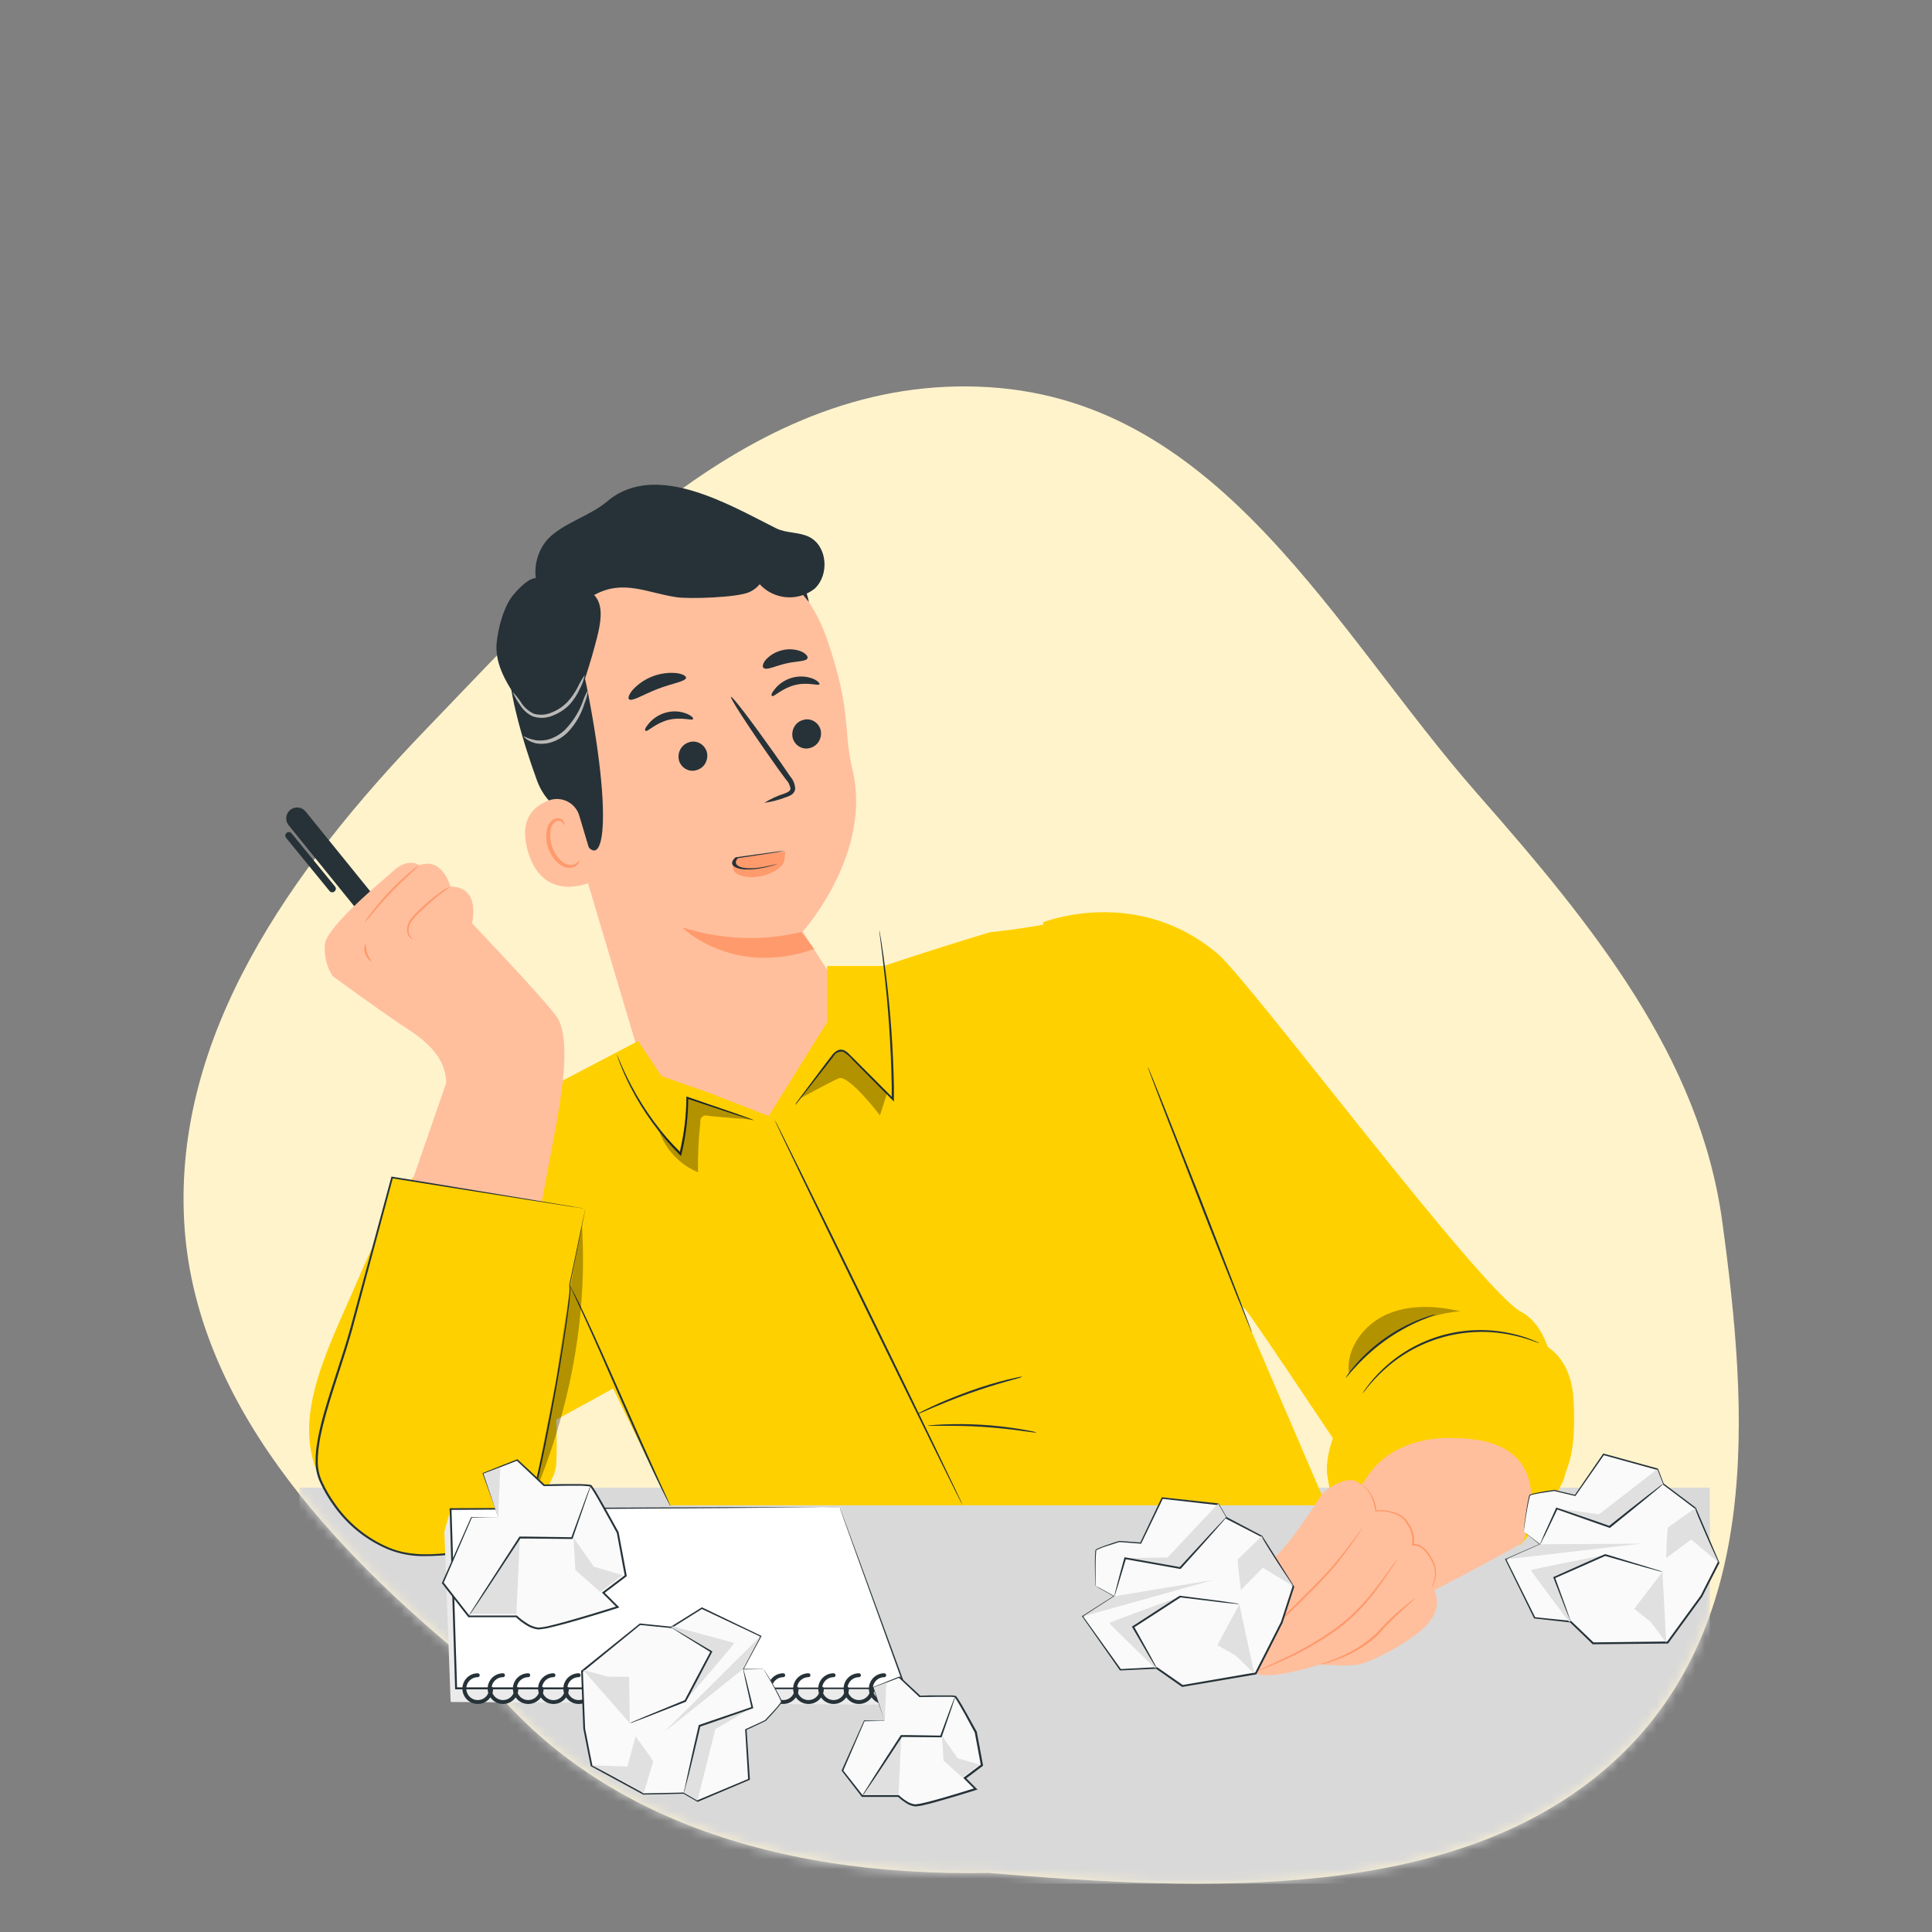 <svg width="200" height="200" viewBox="0 0 200 200" fill="none" xmlns="http://www.w3.org/2000/svg">
<rect x="0" y="0" width="200" height="200" fill="#808080" stroke="none"/>
<path fill-rule="evenodd" clip-rule="evenodd" d="M102.351 40.079C126.484 41.562 138.191 65.397 152.943 82.175C164.899 95.774 175.961 109.409 178.286 126.445C180.971 146.122 182.558 168.605 166.663 182.721C150.717 196.882 124.964 195.809 102.351 193.883C79.137 194.322 60.38 187.342 49.448 172.737C33.932 160.174 20.079 144.922 19.065 126.445C18.011 107.244 29.945 90.175 44.112 75.484C59.96 59.05 77.838 38.571 102.351 40.079Z" fill="#FFF3CC"/>
<mask id="mask0_752_27184" style="mask-type:alpha" maskUnits="userSpaceOnUse" x="19" y="40" width="161" height="155">
<path fill-rule="evenodd" clip-rule="evenodd" d="M102.351 40.079C126.484 41.562 138.191 65.397 152.943 82.175C164.899 95.774 175.961 109.409 178.286 126.445C180.971 146.122 182.558 168.605 166.663 182.721C150.717 196.882 124.964 195.809 102.351 193.883C79.137 194.322 60.38 187.342 49.448 172.737C33.932 160.174 20.079 144.922 19.065 126.445C18.011 107.244 29.945 90.175 44.112 75.484C59.96 59.05 77.838 38.571 102.351 40.079Z" fill="#FFF3CC"/>
</mask>
<g mask="url(#mask0_752_27184)">
<rect width="146" height="41" transform="matrix(-1 0 0 1 177 154)" fill="#D9D9D9"/>
</g>
<path d="M64.802 55.55L65.645 55.336C69.716 54.296 74.028 54.827 77.725 56.822C81.422 58.817 84.232 62.131 85.597 66.104C88.231 73.791 87.239 75.429 88.241 79.638C90.364 88.361 83.104 96.435 83.104 96.435L86.817 102.283C87.215 103.663 87.336 105.108 87.174 106.535C87.011 107.961 86.569 109.342 85.871 110.597C85.174 111.852 84.235 112.957 83.109 113.849C81.983 114.74 80.692 115.4 79.31 115.791C76.555 116.562 73.608 116.219 71.103 114.836C68.599 113.453 66.739 111.141 65.924 108.399L56.387 76.379C53.332 67.543 55.892 58.398 64.802 55.55Z" fill="#FFBF9D"/>
<path d="M82.924 96.47C78.898 97.502 74.544 97.239 70.605 96C70.605 96 75.818 101.202 84.288 98.241L82.924 96.47Z" fill="#FF9A6C"/>
<path d="M73.163 77.823C73.27 78.216 73.222 78.635 73.031 78.989C72.84 79.342 72.521 79.602 72.142 79.711C71.961 79.775 71.768 79.8 71.575 79.785C71.383 79.77 71.195 79.715 71.022 79.624C70.85 79.533 70.696 79.407 70.57 79.254C70.445 79.101 70.35 78.924 70.292 78.734C70.19 78.341 70.24 77.924 70.43 77.572C70.621 77.22 70.937 76.96 71.312 76.846C71.494 76.782 71.687 76.757 71.88 76.772C72.072 76.787 72.26 76.842 72.433 76.933C72.605 77.024 72.759 77.15 72.884 77.303C73.01 77.456 73.105 77.632 73.163 77.823Z" fill="#263238"/>
<path d="M84.831 70.83C84.715 71.033 83.599 70.57 82.265 70.921C80.931 71.272 80.112 72.162 79.936 72.057C79.76 71.952 79.927 71.673 80.271 71.253C80.747 70.703 81.381 70.312 82.087 70.136C82.781 69.96 83.513 70.006 84.18 70.268C84.656 70.479 84.869 70.732 84.831 70.83Z" fill="#263238"/>
<path d="M84.942 75.522C85.043 75.915 84.993 76.332 84.803 76.684C84.612 77.036 84.296 77.296 83.921 77.41C83.739 77.474 83.546 77.499 83.353 77.484C83.161 77.469 82.973 77.414 82.8 77.323C82.627 77.232 82.474 77.106 82.348 76.953C82.223 76.8 82.128 76.623 82.07 76.433C81.966 76.04 82.014 75.622 82.205 75.269C82.396 74.916 82.714 74.656 83.091 74.545C83.273 74.481 83.466 74.456 83.658 74.471C83.85 74.486 84.039 74.541 84.211 74.632C84.384 74.723 84.537 74.849 84.663 75.002C84.788 75.155 84.883 75.332 84.942 75.522Z" fill="#263238"/>
<path d="M71.748 74.436C71.639 74.638 70.517 74.184 69.182 74.527C67.846 74.87 67.037 75.767 66.853 75.663C66.668 75.56 66.843 75.279 67.196 74.858C67.668 74.312 68.297 73.926 68.997 73.751C69.691 73.569 70.425 73.616 71.09 73.884C71.59 74.09 71.803 74.343 71.748 74.436Z" fill="#263238"/>
<path d="M79.126 83.108C79.772 82.702 80.467 82.381 81.195 82.154C81.532 82.03 81.831 81.882 81.832 81.635C81.774 81.275 81.605 80.941 81.35 80.68C80.816 79.964 80.234 79.167 79.671 78.342C77.329 75.002 75.54 72.227 75.67 72.135C75.8 72.044 77.806 74.671 80.164 78.008C80.735 78.832 81.298 79.615 81.798 80.371C82.115 80.729 82.3 81.185 82.321 81.663C82.303 81.797 82.254 81.925 82.177 82.037C82.101 82.149 81.999 82.241 81.881 82.307C81.708 82.408 81.522 82.486 81.328 82.538C80.619 82.814 79.879 83.005 79.126 83.108Z" fill="#263238"/>
<path d="M71.018 70.164C70.972 70.559 69.595 70.729 68.078 71.321C66.562 71.913 65.404 72.664 65.112 72.385C64.98 72.254 65.116 71.859 65.53 71.376C66.101 70.769 66.804 70.301 67.583 70.007C68.363 69.712 69.199 69.599 70.029 69.677C70.662 69.766 71.03 69.973 71.018 70.164Z" fill="#263238"/>
<path d="M83.591 68.144C83.439 68.501 82.44 68.426 81.328 68.692C80.215 68.959 79.337 69.418 79.037 69.14C78.904 69.01 78.945 68.674 79.301 68.268C79.761 67.78 80.359 67.443 81.015 67.302C81.669 67.145 82.357 67.197 82.98 67.451C83.453 67.687 83.663 67.966 83.591 68.144Z" fill="#263238"/>
<path d="M83.737 62.333C83.737 62.333 80.056 57.474 77.1 56.871C73.531 56.149 73.059 59.99 69.817 59.934C66.574 59.879 63.163 59.167 60.665 62.296C57.939 65.724 59.968 67.124 60.732 71.035C63.877 86.882 62.152 92.034 59.459 84.883C59.171 84.119 56.757 84.024 55.562 80.723C54 76.418 52.459 71.093 52.642 67.702C52.798 64.85 53.834 62.638 56.044 59.926C59.5 55.659 65.337 54.092 69.424 53.474C73.511 52.856 82.361 55.416 83.737 62.333Z" fill="#263238"/>
<path d="M59.977 84.47C59.888 84.151 59.733 83.853 59.523 83.597C59.313 83.34 59.052 83.129 58.757 82.977C58.462 82.825 58.138 82.736 57.807 82.715C57.476 82.694 57.144 82.741 56.832 82.854C55.254 83.425 53.686 84.805 54.647 88.128C56.356 94.02 61.918 91.088 61.884 90.914C61.85 90.74 60.713 86.935 59.977 84.47Z" fill="#FFBF9D"/>
<path d="M59.973 89.064C59.973 89.064 59.895 89.17 59.74 89.298C59.523 89.475 59.246 89.562 58.967 89.54C58.285 89.493 57.472 88.65 57.136 87.601C56.973 87.099 56.925 86.567 56.996 86.045C56.998 85.846 57.048 85.65 57.142 85.474C57.237 85.299 57.372 85.149 57.537 85.037C57.646 84.973 57.773 84.948 57.898 84.967C58.023 84.986 58.137 85.047 58.222 85.141C58.356 85.279 58.349 85.412 58.382 85.413C58.415 85.415 58.479 85.28 58.36 85.049C58.286 84.911 58.167 84.803 58.022 84.746C57.824 84.669 57.604 84.674 57.409 84.759C57.182 84.877 56.99 85.052 56.849 85.266C56.709 85.48 56.625 85.726 56.606 85.982C56.503 86.566 56.544 87.166 56.726 87.73C57.113 88.909 58.042 89.843 58.96 89.844C59.132 89.845 59.301 89.807 59.456 89.733C59.61 89.658 59.746 89.55 59.853 89.416C60.002 89.214 59.999 89.075 59.973 89.064Z" fill="#FF9A6C"/>
<path d="M83.745 55.572C82.685 55.057 81.394 55.211 80.34 54.687C75.646 52.35 67.898 47.653 62.891 51.878C60.986 53.486 58.308 54.115 56.666 55.85C56.197 56.397 55.848 57.037 55.641 57.727C55.434 58.417 55.374 59.143 55.465 59.858C55.465 59.858 54.779 59.664 53.176 61.536C52.154 62.728 51.569 64.983 51.414 66.539C51.188 68.871 52.598 71.007 53.947 72.917C54.674 73.948 55.548 75.065 56.804 75.238C58.328 75.441 59.689 74.01 59.975 72.494C60.262 70.978 60.87 69.391 61.286 67.907C62.008 65.305 62.77 62.909 61.505 61.598C64.506 59.931 66.994 61.378 70.039 61.825C71.319 62.014 76.31 61.871 77.58 61.292C77.991 61.105 78.354 60.828 78.643 60.481C79.358 61.259 80.341 61.739 81.394 61.825C82.448 61.911 83.495 61.597 84.327 60.945C85.897 59.49 85.64 56.497 83.745 55.572Z" fill="#263238"/>
<path d="M53.071 71.62C53.433 72 53.756 72.415 54.035 72.859C54.346 73.302 54.769 73.655 55.26 73.883C55.893 74.065 56.57 74.011 57.166 73.732C57.793 73.478 58.356 73.088 58.813 72.59C59.179 72.171 59.496 71.713 59.76 71.224C59.982 70.751 60.242 70.297 60.537 69.867C60.437 70.383 60.258 70.88 60.004 71.34C59.764 71.87 59.452 72.364 59.077 72.809C58.591 73.351 57.986 73.773 57.308 74.04C56.631 74.356 55.858 74.398 55.15 74.159C54.606 73.903 54.149 73.493 53.837 72.98C53.526 72.56 53.269 72.103 53.071 71.62Z" fill="#B9B8B6"/>
<path d="M54.206 76.215C54.621 76.418 55.063 76.561 55.519 76.639C56.009 76.695 56.506 76.642 56.974 76.486C57.546 76.281 58.067 75.955 58.502 75.531C59.285 74.725 59.896 73.769 60.298 72.719C60.442 72.27 60.633 71.837 60.866 71.427C60.816 71.906 60.695 72.375 60.506 72.818C60.17 73.952 59.565 74.988 58.742 75.837C58.269 76.302 57.693 76.648 57.061 76.846C56.536 77.01 55.979 77.043 55.439 76.942C54.557 76.712 54.168 76.23 54.206 76.215Z" fill="#B9B8B6"/>
<path d="M76.024 88.779C75.887 89.15 75.841 89.515 75.889 89.866C75.897 90.035 75.974 90.191 76.116 90.323C76.258 90.455 76.46 90.561 76.71 90.633C76.973 90.731 77.289 90.788 77.635 90.802C77.982 90.816 78.351 90.786 78.716 90.714C79.374 90.585 79.987 90.339 80.444 90.022C80.9 89.705 81.172 89.337 81.209 88.984L81.295 88.184C79.893 88.251 76.135 88.811 76.024 88.779Z" fill="#FF9A6C"/>
<path d="M80.477 89.434C80.477 89.434 80.286 89.471 79.973 89.548C79.533 89.657 79.082 89.745 78.633 89.81C77.987 89.904 77.387 89.911 76.953 89.83C76.435 89.724 76.159 89.52 76.177 89.258C76.169 89.115 76.258 88.955 76.439 88.79L76.245 88.858C77.681 88.648 78.939 88.459 79.827 88.318C80.307 88.253 80.792 88.17 81.273 88.07C80.813 88.103 80.336 88.158 79.854 88.234C78.962 88.354 77.717 88.524 76.281 88.729L76.147 88.755L76.096 88.803C75.815 89.059 75.722 89.304 75.828 89.509C75.934 89.713 76.234 89.87 76.694 89.959C77.195 90.044 77.886 90.026 78.618 89.908C79.093 89.829 79.567 89.721 80.016 89.591C80.185 89.547 80.342 89.493 80.477 89.434Z" fill="#263238"/>
<path d="M47.291 106.928L49.162 107.881C49.195 107.897 49.232 107.904 49.268 107.901C49.304 107.898 49.339 107.885 49.369 107.863C49.398 107.841 49.421 107.812 49.434 107.778C49.448 107.744 49.452 107.707 49.446 107.671L49.035 105.497L31.636 84.006C31.543 83.891 31.428 83.795 31.298 83.724C31.167 83.653 31.024 83.608 30.877 83.593C30.729 83.577 30.58 83.591 30.438 83.633C30.295 83.675 30.163 83.744 30.047 83.838C29.932 83.931 29.836 84.046 29.765 84.177C29.694 84.307 29.649 84.45 29.634 84.597C29.618 84.745 29.632 84.894 29.674 85.037C29.716 85.179 29.786 85.311 29.879 85.427L47.291 106.928Z" fill="#263238"/>
<path d="M29.657 86.235L29.689 86.21C29.837 86.088 30.055 86.111 30.177 86.259L34.689 91.781C34.81 91.93 34.788 92.148 34.64 92.269L34.609 92.295C34.46 92.416 34.242 92.394 34.121 92.246L29.608 86.723C29.487 86.575 29.509 86.356 29.657 86.235Z" fill="#263238"/>
<path d="M114.462 94.426C114.462 94.426 107.784 95.988 102.5 96.5C95.656 98.562 91.5 100 91.5 100H85.625V105.801L79.574 115.526L73.439 113.138L68.481 111.396L66.061 107.765L50.071 116.143L69.344 155.827H137.293L126.523 130.758L114.462 94.426Z" fill="#FFD000"/>
<path d="M161.205 146.718C161.08 146.226 161.608 138.002 157.453 135.791C153.298 133.581 129.382 101.561 126.071 98.753C117.628 91.594 107.943 95.49 107.943 95.49C107.943 95.49 115.006 112.617 116.725 116.99C118.443 121.362 129.072 135.948 128.882 135.61C127.547 133.189 138.829 150.167 138.829 150.167L161.205 146.718Z" fill="#FFD000"/>
<path d="M118.822 110.443C118.843 110.541 118.872 110.637 118.911 110.73L119.205 111.536C119.48 112.255 119.859 113.259 120.327 114.489C121.303 116.998 122.634 120.427 124.102 124.21C125.571 127.994 126.95 131.411 127.938 133.912C128.431 135.122 128.834 136.126 129.124 136.84L129.455 137.647C129.487 137.742 129.531 137.833 129.584 137.917C129.564 137.819 129.535 137.723 129.495 137.631C129.419 137.429 129.322 137.159 129.197 136.824C128.927 136.106 128.544 135.102 128.076 133.867L124.3 124.13L120.468 114.449C119.972 113.239 119.568 112.23 119.282 111.516C119.145 111.19 119.032 110.927 118.951 110.71C118.915 110.618 118.872 110.529 118.822 110.443Z" fill="#263238"/>
<path d="M82.317 114.398C82.388 114.329 82.454 114.255 82.514 114.176L83.035 113.506L84.983 111.017L86.33 109.291C86.426 109.129 86.572 109.002 86.746 108.93C86.919 108.857 87.112 108.842 87.294 108.888C87.656 109.1 87.978 109.373 88.246 109.694L92.357 113.849L92.538 114.035V113.776C92.538 113.353 92.538 112.901 92.538 112.449C92.463 108.625 92.193 104.807 91.732 101.01C91.554 99.553 91.381 98.376 91.252 97.569C91.187 97.179 91.135 96.868 91.094 96.637C91.08 96.528 91.057 96.42 91.026 96.314C91.023 96.424 91.033 96.534 91.054 96.641C91.082 96.875 91.123 97.186 91.171 97.577C91.276 98.384 91.425 99.57 91.574 101.026C91.909 103.962 92.236 107.996 92.312 112.466C92.312 112.917 92.312 113.369 92.312 113.789L92.494 113.716L88.368 109.577C88.21 109.416 88.053 109.263 87.895 109.109C87.742 108.938 87.553 108.8 87.343 108.706C87.234 108.665 87.117 108.648 87.001 108.656C86.885 108.665 86.771 108.698 86.669 108.754C86.486 108.858 86.323 108.995 86.189 109.158C85.697 109.787 85.266 110.368 84.858 110.909L82.962 113.438L82.458 114.127C82.402 114.212 82.355 114.303 82.317 114.398Z" fill="#263238"/>
<path d="M63.851 109.148C63.868 109.231 63.893 109.312 63.923 109.39C63.976 109.544 64.052 109.774 64.165 110.06C64.484 110.885 64.845 111.692 65.246 112.48C66.578 115.085 68.304 117.467 70.365 119.543L70.502 119.676L70.543 119.495C70.575 119.362 70.607 119.217 70.639 119.092C71.041 117.3 71.243 115.47 71.244 113.634L71.119 113.727L76.109 115.381L77.529 115.832L77.908 115.945C77.997 115.969 78.041 115.982 78.041 115.974C78.004 115.949 77.963 115.93 77.92 115.917L77.549 115.776L76.145 115.272L71.18 113.545L71.055 113.501V113.634C71.04 115.454 70.832 117.267 70.434 119.043L70.341 119.447L70.514 119.398C68.468 117.335 66.737 114.983 65.375 112.416C64.855 111.436 64.484 110.617 64.242 110.048L63.959 109.39C63.932 109.306 63.896 109.225 63.851 109.148Z" fill="#263238"/>
<path d="M99.666 155.847C99.719 155.819 95.394 146.852 90.009 135.816C84.624 124.779 80.219 115.853 80.167 115.881C80.115 115.909 84.439 124.872 89.824 135.908C95.209 146.945 99.614 155.871 99.666 155.847Z" fill="#263238"/>
<path d="M105.846 142.508C105.692 142.509 105.538 142.531 105.39 142.572C105.099 142.629 104.684 142.722 104.18 142.847C103.155 143.101 101.76 143.5 100.239 144.057C98.718 144.613 97.383 145.17 96.431 145.622C95.955 145.848 95.572 146.025 95.314 146.179C95.169 146.24 95.034 146.32 94.91 146.417C95.059 146.378 95.204 146.324 95.342 146.255L96.483 145.759C97.448 145.356 98.791 144.791 100.299 144.254C101.808 143.718 103.2 143.294 104.212 143.008L105.422 142.669C105.568 142.63 105.71 142.576 105.846 142.508Z" fill="#263238"/>
<path d="M107.31 148.292C107.171 148.238 107.026 148.199 106.878 148.175C106.6 148.111 106.192 148.034 105.668 147.949C104.348 147.729 103.018 147.578 101.683 147.497C100.346 147.415 99.007 147.402 97.669 147.457C97.153 147.477 96.741 147.505 96.459 147.534C96.309 147.539 96.16 147.561 96.015 147.598C96.164 147.618 96.314 147.618 96.463 147.598H97.673C98.698 147.598 100.114 147.598 101.671 147.703C103.228 147.808 104.635 147.957 105.652 148.106L106.862 148.268C107.009 148.298 107.16 148.306 107.31 148.292Z" fill="#263238"/>
<g opacity="0.3">
<path d="M91.828 113.168L91.094 115.467C91.094 115.467 87.831 111.171 86.814 111.627C85.798 112.082 82.853 113.696 82.853 113.696C82.853 113.696 86.399 108.928 86.746 108.856C87.093 108.783 87.456 108.779 88.178 109.505L91.828 113.168Z" fill="black"/>
</g>
<g opacity="0.3">
<path d="M70.361 119.145C70.838 117.327 71.074 115.454 71.063 113.574C72.814 114.179 76.395 115.24 78.041 115.946C76.625 115.761 74.677 115.684 73.257 115.498C73.163 115.465 73.061 115.456 72.963 115.475C72.864 115.493 72.772 115.536 72.696 115.602C72.62 115.667 72.562 115.751 72.529 115.845C72.496 115.94 72.488 116.041 72.507 116.14C72.31 117.871 72.228 119.613 72.261 121.355C71.328 120.966 70.487 120.385 69.792 119.651C69.097 118.917 68.564 118.045 68.227 117.092L70.361 119.145Z" fill="black"/>
</g>
<g opacity="0.3">
<path d="M143.577 136.054C145.941 135.022 148.668 135.171 151.185 135.74C146.768 136.095 142.633 138.515 139.628 142.113C139.338 139.552 141.213 137.091 143.577 136.054Z" fill="black"/>
</g>
<path d="M47.272 117.584C47.272 117.584 42.714 119.169 37.248 132.021C34.219 139.152 30.12 146.369 32.952 152.673C34.279 155.618 54.404 156.707 54.404 156.707C54.404 156.707 57.481 153.827 57.586 151.504C57.691 149.18 57.586 146.966 57.586 146.966L63.544 143.698L53.589 121.396L47.272 117.584Z" fill="#FFD000"/>
<path d="M36.946 138.776L46.554 111.057L57.76 115.466L52.274 144.702C52.274 144.702 44.852 147.167 40.911 144.888C36.97 142.609 36.946 138.776 36.946 138.776Z" fill="#FFBF9D"/>
<path d="M57.76 115.465C57.679 115.276 59.442 107.575 57.558 105.139C55.674 102.702 48.861 95.575 48.861 95.575C48.861 95.575 49.853 91.811 46.618 91.771C46.618 91.771 45.856 88.701 43.416 89.565C43.416 89.565 42.319 88.758 40.826 90.065C39.334 91.372 33.908 95.885 33.638 97.689C33.512 98.872 33.797 100.062 34.445 101.061C34.445 101.061 39.14 104.461 41.088 105.792C42.617 106.841 46.332 108.749 46.187 112.351L57.76 115.465Z" fill="#FFBF9D"/>
<path d="M42.746 97.217C42.746 97.217 42.661 97.148 42.548 97.003C42.388 96.802 42.299 96.554 42.294 96.297C42.308 95.912 42.45 95.543 42.698 95.248C43.007 94.873 43.342 94.522 43.702 94.195C44.342 93.581 45.016 93.002 45.719 92.461C46.024 92.252 46.316 92.026 46.594 91.783C46.249 91.924 45.925 92.111 45.63 92.34C44.893 92.851 44.199 93.42 43.553 94.042C43.186 94.378 42.846 94.742 42.536 95.131C42.269 95.462 42.127 95.876 42.133 96.301C42.142 96.588 42.255 96.862 42.452 97.071C42.633 97.201 42.742 97.225 42.746 97.217Z" fill="#FF9A6C"/>
<path d="M37.704 95.55C37.997 95.267 38.267 94.961 38.511 94.635C38.991 94.058 39.656 93.272 40.443 92.441C41.229 91.61 41.98 90.904 42.532 90.399C42.846 90.141 43.143 89.862 43.42 89.564C43.068 89.771 42.738 90.013 42.435 90.287C41.68 90.914 40.963 91.588 40.289 92.303C39.616 93.016 38.983 93.767 38.394 94.55C38.132 94.861 37.901 95.196 37.704 95.55Z" fill="#FF9A6C"/>
<path d="M38.45 99.525C38.281 99.243 38.131 98.949 38.002 98.646C37.934 98.324 37.887 97.998 37.861 97.67C37.77 97.827 37.718 98.003 37.708 98.183C37.698 98.364 37.731 98.545 37.805 98.711C37.986 99.271 38.422 99.558 38.45 99.525Z" fill="#FF9A6C"/>
<path d="M60.591 125.134L58.978 132.98C59.321 134.307 55.795 154.56 54.428 156.996C53.06 159.433 49.769 160.869 44.085 160.982C38.402 161.095 34.453 156.379 33.089 153.06C31.726 149.74 35.106 142.495 36.599 136.63C38.091 130.765 40.584 121.883 40.584 121.883L60.591 125.134Z" fill="#FFD000"/>
<path d="M60.591 125.134L60.248 125.07L59.212 124.892L55.226 124.227L40.592 121.807H40.523L40.503 121.879C39.265 126.433 37.841 131.685 36.288 137.425C35.502 140.285 34.416 143.189 33.541 146.267C33.428 146.671 33.323 147.042 33.23 147.433C33.138 147.824 33.045 148.22 32.964 148.619C32.884 149.018 32.827 149.426 32.758 149.829C32.73 150.035 32.722 150.232 32.702 150.446C32.678 150.652 32.669 150.86 32.674 151.067C32.633 151.912 32.802 152.753 33.166 153.516C33.52 154.28 33.942 155.01 34.428 155.698C35.855 157.785 37.854 159.416 40.185 160.393C41.321 160.847 42.531 161.084 43.755 161.091C44.94 161.096 46.125 161.019 47.3 160.861C48.447 160.714 49.575 160.443 50.664 160.055C51.734 159.681 52.715 159.089 53.544 158.316C53.936 157.923 54.271 157.478 54.541 156.993C54.763 156.5 54.945 155.99 55.085 155.468C55.38 154.448 55.618 153.431 55.848 152.439C56.739 148.458 57.401 144.775 57.957 141.507C58.226 139.87 58.464 138.34 58.671 136.917C58.768 136.207 58.857 135.521 58.933 134.868C58.966 134.541 58.998 134.222 59.022 133.908C59.054 133.598 59.054 133.286 59.022 132.976V133.004L60.196 127.172C60.325 126.51 60.426 126.006 60.495 125.659C60.527 125.493 60.551 125.368 60.567 125.276C60.583 125.183 60.587 125.151 60.587 125.151L60.555 125.284L60.47 125.687C60.394 126.034 60.285 126.542 60.144 127.204C59.861 128.535 59.45 130.487 58.933 132.996V133.004C58.964 133.302 58.964 133.602 58.933 133.9C58.909 134.21 58.873 134.529 58.837 134.856C58.76 135.509 58.667 136.187 58.566 136.897C58.361 138.317 58.115 139.85 57.832 141.479C57.267 144.746 56.594 148.425 55.694 152.398C55.464 153.391 55.222 154.415 54.928 155.416C54.791 155.925 54.612 156.423 54.395 156.904C54.134 157.371 53.809 157.8 53.431 158.179C52.62 158.934 51.657 159.509 50.608 159.865C49.533 160.254 48.418 160.525 47.284 160.672C44.997 160.934 42.532 161.16 40.269 160.212C37.983 159.244 36.023 157.639 34.622 155.589C34.141 154.912 33.724 154.193 33.376 153.439C33.024 152.704 32.861 151.893 32.9 151.079C32.896 150.877 32.907 150.675 32.932 150.474C32.932 150.273 32.956 150.071 32.989 149.869C33.053 149.466 33.097 149.063 33.186 148.659C33.275 148.256 33.352 147.873 33.452 147.485C33.553 147.098 33.65 146.707 33.759 146.324C34.63 143.258 35.715 140.35 36.498 137.474C38.039 131.738 39.455 126.482 40.677 121.92L40.588 121.98L55.162 124.291L59.196 124.921L60.248 125.082L60.591 125.134Z" fill="#263238"/>
<path d="M58.974 132.98C58.995 133.063 59.026 133.143 59.066 133.218C59.143 133.392 59.244 133.622 59.365 133.892C59.639 134.497 60.023 135.328 60.486 136.349C61.434 138.426 62.705 141.31 64.097 144.501C65.488 147.691 66.783 150.572 67.763 152.633C68.255 153.665 68.659 154.496 68.945 155.053C69.086 155.319 69.195 155.537 69.284 155.707C69.317 155.786 69.36 155.861 69.413 155.928C69.39 155.846 69.359 155.766 69.32 155.69L69.022 155.017C68.743 154.412 68.364 153.581 67.9 152.56C66.953 150.483 65.682 147.599 64.27 144.404C62.858 141.209 61.584 138.353 60.603 136.276C60.111 135.243 59.708 134.412 59.417 133.856L59.083 133.202C59.056 133.124 59.02 133.049 58.974 132.98Z" fill="#263238"/>
<g opacity="0.3">
<path d="M57.542 142.967C58.349 137.57 59.175 131.995 60.24 126.832C60.853 136.469 58.937 146.17 55.166 155.068L57.542 142.967Z" fill="black"/>
</g>
<path d="M46.649 156.23L46.569 156.517L46 158.57L46.649 176.189L47.492 174.564" fill="#EBEBEB"/>
<path d="M93.743 174.801L93.211 176.487L46.649 176.188L47.222 174.801" fill="#EBEBEB"/>
<path d="M86.91 156.023L93.743 174.8H47.222L46.649 156.229L86.91 156.023Z" fill="white"/>
<path d="M86.91 156.024H86.725H83.957H75.66L46.649 156.129H46.548V156.226C46.722 161.962 46.916 168.242 47.113 174.781V174.882H51.042L93.735 174.854H93.844L93.808 174.753L88.766 161.01C88.168 159.396 87.709 158.142 87.39 157.287C87.233 156.863 87.112 156.545 87.031 156.323C86.95 156.101 86.902 156 86.902 156C86.902 156 86.938 156.117 87.015 156.339C87.091 156.561 87.213 156.891 87.362 157.319L88.709 161.07C89.879 164.322 91.573 169.013 93.662 174.805L93.735 174.7L51.042 174.672H47.214L47.319 174.777C47.113 168.222 46.916 161.938 46.738 156.202L46.641 156.303L75.603 156.113L83.917 156.04L86.132 156.016H86.704L86.91 156.024Z" fill="#263238"/>
<path d="M49.457 176.395C49.878 176.395 50.283 176.228 50.581 175.93C50.879 175.632 51.046 175.228 51.046 174.806C51.046 174.753 51.025 174.701 50.987 174.663C50.949 174.626 50.898 174.604 50.844 174.604C50.791 174.605 50.741 174.627 50.703 174.665C50.665 174.702 50.644 174.753 50.643 174.806C50.643 175.041 50.573 175.27 50.443 175.465C50.313 175.66 50.127 175.812 49.911 175.902C49.694 175.991 49.456 176.015 49.225 175.969C48.995 175.923 48.784 175.811 48.618 175.645C48.452 175.479 48.34 175.268 48.294 175.037C48.248 174.807 48.271 174.569 48.361 174.352C48.451 174.136 48.603 173.95 48.798 173.82C48.993 173.69 49.222 173.62 49.457 173.62C49.51 173.62 49.562 173.599 49.599 173.561C49.637 173.523 49.658 173.472 49.658 173.418C49.658 173.365 49.637 173.314 49.599 173.276C49.562 173.238 49.51 173.217 49.457 173.217C49.035 173.217 48.631 173.384 48.333 173.682C48.035 173.98 47.868 174.385 47.868 174.806C47.868 175.228 48.035 175.632 48.333 175.93C48.631 176.228 49.035 176.395 49.457 176.395Z" fill="#263238"/>
<path d="M52.071 176.395C52.492 176.395 52.896 176.228 53.194 175.93C53.492 175.632 53.66 175.228 53.66 174.806C53.66 174.753 53.639 174.701 53.601 174.663C53.563 174.626 53.512 174.604 53.458 174.604C53.405 174.604 53.353 174.626 53.316 174.663C53.278 174.701 53.257 174.753 53.257 174.806C53.257 175.041 53.187 175.27 53.057 175.465C52.926 175.66 52.741 175.812 52.525 175.902C52.308 175.991 52.069 176.015 51.839 175.969C51.609 175.923 51.398 175.811 51.232 175.645C51.066 175.479 50.953 175.268 50.907 175.037C50.862 174.807 50.885 174.569 50.975 174.352C51.065 174.136 51.217 173.95 51.412 173.82C51.607 173.69 51.836 173.62 52.071 173.62C52.124 173.62 52.175 173.599 52.213 173.561C52.251 173.523 52.272 173.472 52.272 173.418C52.272 173.365 52.251 173.314 52.213 173.276C52.175 173.238 52.124 173.217 52.071 173.217C51.862 173.217 51.655 173.258 51.462 173.338C51.27 173.418 51.094 173.535 50.947 173.682C50.799 173.83 50.682 174.005 50.602 174.198C50.522 174.391 50.481 174.597 50.481 174.806C50.481 175.015 50.522 175.221 50.602 175.414C50.682 175.607 50.799 175.782 50.947 175.93C51.094 176.077 51.27 176.195 51.462 176.274C51.655 176.354 51.862 176.395 52.071 176.395Z" fill="#263238"/>
<path d="M54.685 176.395C55.106 176.395 55.51 176.228 55.808 175.93C56.106 175.632 56.274 175.228 56.274 174.806C56.273 174.753 56.251 174.702 56.214 174.665C56.176 174.627 56.125 174.605 56.072 174.604C56.019 174.604 55.967 174.626 55.93 174.663C55.892 174.701 55.871 174.753 55.871 174.806C55.871 175.041 55.801 175.27 55.671 175.465C55.54 175.66 55.355 175.812 55.139 175.902C54.922 175.991 54.683 176.015 54.453 175.969C54.223 175.923 54.012 175.811 53.846 175.645C53.68 175.479 53.567 175.268 53.522 175.037C53.476 174.807 53.499 174.569 53.589 174.352C53.679 174.136 53.831 173.95 54.026 173.82C54.221 173.69 54.45 173.62 54.685 173.62C54.738 173.62 54.789 173.599 54.827 173.561C54.865 173.523 54.886 173.472 54.886 173.418C54.885 173.365 54.864 173.315 54.826 173.277C54.788 173.239 54.738 173.218 54.685 173.217C54.476 173.217 54.269 173.258 54.076 173.338C53.884 173.418 53.708 173.535 53.561 173.682C53.413 173.83 53.296 174.005 53.216 174.198C53.136 174.391 53.095 174.597 53.095 174.806C53.095 175.015 53.136 175.221 53.216 175.414C53.296 175.607 53.413 175.782 53.561 175.93C53.708 176.077 53.884 176.195 54.076 176.274C54.269 176.354 54.476 176.395 54.685 176.395Z" fill="#263238"/>
<path d="M57.294 176.395C57.503 176.396 57.711 176.355 57.904 176.276C58.097 176.196 58.273 176.079 58.421 175.931C58.569 175.784 58.686 175.608 58.766 175.415C58.846 175.222 58.888 175.015 58.888 174.806C58.887 174.753 58.865 174.702 58.828 174.665C58.79 174.627 58.739 174.605 58.686 174.604C58.633 174.604 58.581 174.626 58.543 174.663C58.506 174.701 58.484 174.753 58.484 174.806C58.485 175.042 58.416 175.272 58.286 175.468C58.156 175.665 57.97 175.818 57.752 175.908C57.535 175.999 57.296 176.023 57.065 175.978C56.834 175.932 56.621 175.819 56.454 175.653C56.288 175.487 56.174 175.275 56.128 175.044C56.081 174.813 56.105 174.573 56.195 174.356C56.285 174.138 56.437 173.952 56.633 173.821C56.829 173.69 57.059 173.62 57.294 173.62C57.348 173.62 57.399 173.599 57.437 173.561C57.475 173.523 57.496 173.472 57.496 173.418C57.496 173.365 57.475 173.314 57.437 173.276C57.399 173.238 57.348 173.217 57.294 173.217C57.086 173.217 56.879 173.258 56.686 173.338C56.493 173.418 56.318 173.535 56.171 173.682C56.023 173.83 55.906 174.005 55.826 174.198C55.746 174.391 55.705 174.597 55.705 174.806C55.705 175.015 55.746 175.221 55.826 175.414C55.906 175.607 56.023 175.782 56.171 175.93C56.318 176.077 56.493 176.195 56.686 176.274C56.879 176.354 57.086 176.395 57.294 176.395Z" fill="#263238"/>
<path d="M59.908 176.395C60.33 176.395 60.734 176.228 61.032 175.93C61.33 175.632 61.498 175.228 61.498 174.806C61.498 174.753 61.476 174.701 61.438 174.663C61.401 174.626 61.349 174.604 61.296 174.604C61.243 174.605 61.192 174.627 61.154 174.665C61.117 174.702 61.095 174.753 61.094 174.806C61.094 175.041 61.025 175.27 60.894 175.465C60.764 175.66 60.579 175.812 60.362 175.902C60.145 175.991 59.907 176.015 59.677 175.969C59.447 175.923 59.236 175.811 59.07 175.645C58.904 175.479 58.791 175.268 58.745 175.037C58.699 174.807 58.723 174.569 58.813 174.352C58.902 174.136 59.054 173.95 59.249 173.82C59.444 173.69 59.674 173.62 59.908 173.62C59.962 173.62 60.013 173.599 60.051 173.561C60.089 173.523 60.11 173.472 60.11 173.418C60.11 173.365 60.089 173.314 60.051 173.276C60.013 173.238 59.962 173.217 59.908 173.217C59.7 173.217 59.493 173.258 59.3 173.338C59.107 173.418 58.932 173.535 58.785 173.682C58.637 173.83 58.52 174.005 58.44 174.198C58.36 174.391 58.319 174.597 58.319 174.806C58.319 175.015 58.36 175.221 58.44 175.414C58.52 175.607 58.637 175.782 58.785 175.93C58.932 176.077 59.107 176.195 59.3 176.274C59.493 176.354 59.7 176.395 59.908 176.395Z" fill="#263238"/>
<path d="M62.522 176.395C62.944 176.395 63.348 176.228 63.646 175.93C63.944 175.632 64.111 175.228 64.111 174.806C64.111 174.753 64.09 174.701 64.052 174.663C64.014 174.626 63.963 174.604 63.91 174.604C63.856 174.604 63.805 174.626 63.767 174.663C63.729 174.701 63.708 174.753 63.708 174.806C63.708 175.041 63.638 175.27 63.508 175.465C63.378 175.66 63.193 175.812 62.976 175.902C62.759 175.991 62.521 176.015 62.291 175.969C62.061 175.923 61.849 175.811 61.684 175.645C61.518 175.479 61.405 175.268 61.359 175.037C61.313 174.807 61.337 174.569 61.426 174.352C61.516 174.136 61.668 173.95 61.863 173.82C62.058 173.69 62.288 173.62 62.522 173.62C62.575 173.62 62.627 173.599 62.665 173.561C62.703 173.523 62.724 173.472 62.724 173.418C62.724 173.365 62.703 173.314 62.665 173.276C62.627 173.238 62.575 173.217 62.522 173.217C62.1 173.217 61.696 173.384 61.398 173.682C61.1 173.98 60.933 174.385 60.933 174.806C60.933 175.228 61.1 175.632 61.398 175.93C61.696 176.228 62.1 176.395 62.522 176.395Z" fill="#263238"/>
<path d="M65.136 176.395C65.558 176.395 65.962 176.228 66.26 175.93C66.558 175.632 66.725 175.228 66.725 174.806C66.724 174.753 66.703 174.702 66.665 174.665C66.627 174.627 66.577 174.605 66.524 174.604C66.47 174.604 66.419 174.626 66.381 174.663C66.343 174.701 66.322 174.753 66.322 174.806C66.322 175.041 66.252 175.27 66.122 175.465C65.992 175.66 65.807 175.812 65.59 175.902C65.373 175.991 65.135 176.015 64.905 175.969C64.675 175.923 64.463 175.811 64.297 175.645C64.132 175.479 64.019 175.268 63.973 175.037C63.927 174.807 63.951 174.569 64.04 174.352C64.13 174.136 64.282 173.95 64.477 173.82C64.672 173.69 64.901 173.62 65.136 173.62C65.189 173.62 65.241 173.599 65.279 173.561C65.317 173.523 65.338 173.472 65.338 173.418C65.337 173.365 65.315 173.315 65.278 173.277C65.24 173.239 65.189 173.218 65.136 173.217C64.715 173.217 64.31 173.384 64.012 173.682C63.714 173.98 63.547 174.385 63.547 174.806C63.547 175.228 63.714 175.632 64.012 175.93C64.31 176.228 64.715 176.395 65.136 176.395Z" fill="#263238"/>
<path d="M67.738 176.395C67.947 176.396 68.154 176.355 68.347 176.275C68.54 176.196 68.715 176.079 68.863 175.931C69.01 175.783 69.128 175.608 69.207 175.415C69.287 175.222 69.328 175.015 69.327 174.806C69.327 174.753 69.306 174.701 69.268 174.663C69.23 174.626 69.179 174.604 69.126 174.604C69.072 174.605 69.022 174.627 68.984 174.665C68.946 174.702 68.925 174.753 68.924 174.806C68.924 175.041 68.854 175.27 68.724 175.465C68.594 175.66 68.408 175.812 68.192 175.902C67.975 175.991 67.737 176.015 67.507 175.969C67.276 175.923 67.065 175.811 66.899 175.645C66.733 175.479 66.621 175.268 66.575 175.037C66.529 174.807 66.552 174.569 66.642 174.352C66.732 174.136 66.884 173.95 67.079 173.82C67.274 173.69 67.503 173.62 67.738 173.62C67.791 173.62 67.843 173.599 67.88 173.561C67.918 173.523 67.939 173.472 67.939 173.418C67.939 173.365 67.918 173.314 67.88 173.276C67.843 173.238 67.791 173.217 67.738 173.217C67.316 173.217 66.912 173.384 66.614 173.682C66.316 173.98 66.149 174.385 66.149 174.806C66.149 175.228 66.316 175.632 66.614 175.93C66.912 176.228 67.316 176.395 67.738 176.395Z" fill="#263238"/>
<path d="M70.36 176.395C70.781 176.395 71.185 176.228 71.484 175.93C71.781 175.632 71.949 175.228 71.949 174.806C71.949 174.753 71.928 174.701 71.89 174.663C71.852 174.626 71.801 174.604 71.747 174.604C71.694 174.605 71.643 174.627 71.606 174.665C71.568 174.702 71.547 174.753 71.546 174.806C71.546 175.041 71.476 175.27 71.346 175.465C71.215 175.66 71.03 175.812 70.814 175.902C70.597 175.991 70.358 176.015 70.128 175.969C69.898 175.923 69.687 175.811 69.521 175.645C69.355 175.479 69.242 175.268 69.197 175.037C69.151 174.807 69.174 174.569 69.264 174.352C69.354 174.136 69.506 173.95 69.701 173.82C69.896 173.69 70.125 173.62 70.36 173.62C70.413 173.62 70.465 173.599 70.502 173.561C70.54 173.523 70.561 173.472 70.561 173.418C70.561 173.365 70.54 173.314 70.502 173.276C70.465 173.238 70.413 173.217 70.36 173.217C70.151 173.217 69.944 173.258 69.751 173.338C69.559 173.418 69.383 173.535 69.236 173.682C69.088 173.83 68.971 174.005 68.891 174.198C68.811 174.391 68.77 174.597 68.77 174.806C68.77 175.015 68.811 175.221 68.891 175.414C68.971 175.607 69.088 175.782 69.236 175.93C69.383 176.077 69.559 176.195 69.751 176.274C69.944 176.354 70.151 176.395 70.36 176.395Z" fill="#263238"/>
<path d="M73.244 176.395C73.665 176.395 74.07 176.228 74.368 175.93C74.666 175.632 74.833 175.228 74.833 174.806C74.832 174.753 74.81 174.702 74.773 174.665C74.735 174.627 74.684 174.605 74.631 174.604C74.578 174.604 74.526 174.626 74.489 174.663C74.451 174.701 74.43 174.753 74.43 174.806C74.43 175.041 74.36 175.27 74.23 175.465C74.1 175.66 73.914 175.812 73.698 175.902C73.481 175.991 73.242 176.015 73.012 175.969C72.782 175.923 72.571 175.811 72.405 175.645C72.239 175.479 72.126 175.268 72.081 175.037C72.035 174.807 72.058 174.569 72.148 174.352C72.238 174.136 72.39 173.95 72.585 173.82C72.78 173.69 73.009 173.62 73.244 173.62C73.297 173.62 73.349 173.599 73.386 173.561C73.424 173.523 73.445 173.472 73.445 173.418C73.444 173.365 73.423 173.315 73.385 173.277C73.348 173.239 73.297 173.218 73.244 173.217C73.035 173.217 72.828 173.258 72.635 173.338C72.443 173.418 72.267 173.535 72.12 173.682C71.972 173.83 71.855 174.005 71.775 174.198C71.695 174.391 71.654 174.597 71.654 174.806C71.654 175.015 71.695 175.221 71.775 175.414C71.855 175.607 71.972 175.782 72.12 175.93C72.267 176.077 72.443 176.195 72.635 176.274C72.828 176.354 73.035 176.395 73.244 176.395Z" fill="#263238"/>
<path d="M75.854 176.395C76.062 176.396 76.269 176.355 76.462 176.275C76.656 176.196 76.831 176.079 76.979 175.931C77.126 175.783 77.243 175.608 77.323 175.415C77.403 175.222 77.443 175.015 77.443 174.806C77.443 174.753 77.422 174.701 77.384 174.663C77.346 174.626 77.295 174.604 77.241 174.604C77.188 174.605 77.137 174.627 77.1 174.665C77.062 174.702 77.04 174.753 77.04 174.806C77.04 175.041 76.97 175.27 76.84 175.465C76.709 175.66 76.524 175.812 76.307 175.902C76.091 175.991 75.852 176.015 75.622 175.969C75.392 175.923 75.181 175.811 75.015 175.645C74.849 175.479 74.736 175.268 74.69 175.037C74.645 174.807 74.668 174.569 74.758 174.352C74.848 174.136 75 173.95 75.195 173.82C75.39 173.69 75.619 173.62 75.854 173.62C75.907 173.62 75.958 173.599 75.996 173.561C76.034 173.523 76.055 173.472 76.055 173.418C76.055 173.365 76.034 173.314 75.996 173.276C75.958 173.238 75.907 173.217 75.854 173.217C75.645 173.217 75.438 173.258 75.245 173.338C75.053 173.418 74.877 173.535 74.73 173.682C74.582 173.83 74.465 174.005 74.385 174.198C74.305 174.391 74.264 174.597 74.264 174.806C74.264 175.015 74.305 175.221 74.385 175.414C74.465 175.607 74.582 175.782 74.73 175.93C74.877 176.077 75.053 176.195 75.245 176.274C75.438 176.354 75.645 176.395 75.854 176.395Z" fill="#263238"/>
<path d="M78.468 176.395C78.889 176.395 79.293 176.228 79.591 175.93C79.889 175.632 80.057 175.228 80.057 174.806C80.057 174.753 80.036 174.701 79.998 174.663C79.96 174.626 79.909 174.604 79.855 174.604C79.802 174.605 79.751 174.627 79.714 174.665C79.676 174.702 79.654 174.753 79.653 174.806C79.653 175.041 79.584 175.27 79.454 175.465C79.323 175.66 79.138 175.812 78.921 175.902C78.705 175.991 78.466 176.015 78.236 175.969C78.006 175.923 77.795 175.811 77.629 175.645C77.463 175.479 77.35 175.268 77.305 175.037C77.259 174.807 77.282 174.569 77.372 174.352C77.462 174.136 77.614 173.95 77.809 173.82C78.004 173.69 78.233 173.62 78.468 173.62C78.521 173.62 78.572 173.599 78.61 173.561C78.648 173.523 78.669 173.472 78.669 173.418C78.669 173.365 78.648 173.314 78.61 173.276C78.572 173.238 78.521 173.217 78.468 173.217C78.259 173.217 78.052 173.258 77.859 173.338C77.667 173.418 77.491 173.535 77.344 173.682C77.196 173.83 77.079 174.005 76.999 174.198C76.919 174.391 76.878 174.597 76.878 174.806C76.878 175.015 76.919 175.221 76.999 175.414C77.079 175.607 77.196 175.782 77.344 175.93C77.491 176.077 77.667 176.195 77.859 176.274C78.052 176.354 78.259 176.395 78.468 176.395Z" fill="#263238"/>
<path d="M81.081 176.395C81.503 176.395 81.907 176.228 82.205 175.93C82.503 175.632 82.671 175.228 82.671 174.806C82.671 174.753 82.649 174.701 82.612 174.663C82.574 174.626 82.522 174.604 82.469 174.604C82.415 174.604 82.364 174.626 82.326 174.663C82.288 174.701 82.267 174.753 82.267 174.806C82.267 175.041 82.198 175.27 82.067 175.465C81.937 175.66 81.752 175.812 81.535 175.902C81.319 175.991 81.08 176.015 80.85 175.969C80.62 175.923 80.409 175.811 80.243 175.645C80.077 175.479 79.964 175.268 79.918 175.037C79.873 174.807 79.896 174.569 79.986 174.352C80.076 174.136 80.228 173.95 80.422 173.82C80.618 173.69 80.847 173.62 81.081 173.62C81.135 173.62 81.186 173.599 81.224 173.561C81.262 173.523 81.283 173.472 81.283 173.418C81.283 173.365 81.262 173.314 81.224 173.276C81.186 173.238 81.135 173.217 81.081 173.217C80.873 173.217 80.666 173.258 80.473 173.338C80.28 173.418 80.105 173.535 79.958 173.682C79.81 173.83 79.693 174.005 79.613 174.198C79.533 174.391 79.492 174.597 79.492 174.806C79.492 175.015 79.533 175.221 79.613 175.414C79.693 175.607 79.81 175.782 79.958 175.93C80.105 176.077 80.28 176.195 80.473 176.274C80.666 176.354 80.873 176.395 81.081 176.395Z" fill="#263238"/>
<path d="M83.695 176.395C84.117 176.395 84.521 176.228 84.819 175.93C85.117 175.632 85.284 175.228 85.284 174.806C85.283 174.753 85.262 174.702 85.224 174.665C85.187 174.627 85.136 174.605 85.083 174.604C85.029 174.604 84.978 174.626 84.94 174.663C84.902 174.701 84.881 174.753 84.881 174.806C84.881 175.041 84.811 175.27 84.681 175.465C84.551 175.66 84.366 175.812 84.149 175.902C83.932 175.991 83.694 176.015 83.464 175.969C83.234 175.923 83.022 175.811 82.857 175.645C82.691 175.479 82.578 175.268 82.532 175.037C82.486 174.807 82.51 174.569 82.6 174.352C82.689 174.136 82.841 173.95 83.036 173.82C83.231 173.69 83.461 173.62 83.695 173.62C83.749 173.62 83.8 173.599 83.838 173.561C83.876 173.523 83.897 173.472 83.897 173.418C83.896 173.365 83.874 173.315 83.837 173.277C83.799 173.239 83.748 173.218 83.695 173.217C83.274 173.217 82.869 173.384 82.571 173.682C82.273 173.98 82.106 174.385 82.106 174.806C82.106 175.228 82.273 175.632 82.571 175.93C82.869 176.228 83.274 176.395 83.695 176.395Z" fill="#263238"/>
<path d="M86.293 176.395C86.502 176.396 86.709 176.355 86.902 176.275C87.095 176.196 87.27 176.079 87.418 175.931C87.566 175.783 87.683 175.608 87.762 175.415C87.842 175.222 87.883 175.015 87.882 174.806C87.882 174.753 87.861 174.701 87.823 174.663C87.785 174.626 87.734 174.604 87.681 174.604C87.627 174.605 87.577 174.627 87.539 174.665C87.502 174.702 87.48 174.753 87.479 174.806C87.479 175.041 87.409 175.27 87.279 175.465C87.149 175.66 86.964 175.812 86.747 175.902C86.53 175.991 86.292 176.015 86.062 175.969C85.832 175.923 85.62 175.811 85.454 175.645C85.289 175.479 85.176 175.268 85.13 175.037C85.084 174.807 85.108 174.569 85.197 174.352C85.287 174.136 85.439 173.95 85.634 173.82C85.829 173.69 86.058 173.62 86.293 173.62C86.347 173.62 86.398 173.599 86.436 173.561C86.474 173.523 86.495 173.472 86.495 173.418C86.495 173.365 86.474 173.314 86.436 173.276C86.398 173.238 86.347 173.217 86.293 173.217C85.871 173.217 85.467 173.384 85.169 173.682C84.871 173.98 84.704 174.385 84.704 174.806C84.704 175.228 84.871 175.632 85.169 175.93C85.467 176.228 85.871 176.395 86.293 176.395Z" fill="#263238"/>
<path d="M88.919 176.395C89.341 176.395 89.745 176.228 90.043 175.93C90.341 175.632 90.508 175.228 90.508 174.806C90.508 174.753 90.487 174.701 90.449 174.663C90.411 174.626 90.36 174.604 90.307 174.604C90.253 174.605 90.203 174.627 90.165 174.665C90.127 174.702 90.106 174.753 90.105 174.806C90.105 175.041 90.035 175.27 89.905 175.465C89.775 175.66 89.59 175.812 89.373 175.902C89.156 175.991 88.918 176.015 88.688 175.969C88.458 175.923 88.246 175.811 88.08 175.645C87.915 175.479 87.802 175.268 87.756 175.037C87.71 174.807 87.734 174.569 87.823 174.352C87.913 174.136 88.065 173.95 88.26 173.82C88.455 173.69 88.684 173.62 88.919 173.62C88.972 173.62 89.024 173.599 89.062 173.561C89.099 173.523 89.121 173.472 89.121 173.418C89.121 173.365 89.099 173.314 89.062 173.276C89.024 173.238 88.972 173.217 88.919 173.217C88.71 173.217 88.504 173.258 88.311 173.338C88.118 173.418 87.943 173.535 87.795 173.682C87.648 173.83 87.531 174.005 87.451 174.198C87.371 174.391 87.33 174.597 87.33 174.806C87.33 175.015 87.371 175.221 87.451 175.414C87.531 175.607 87.648 175.782 87.795 175.93C87.943 176.077 88.118 176.195 88.311 176.274C88.504 176.354 88.71 176.395 88.919 176.395Z" fill="#263238"/>
<path d="M91.537 176.395C91.958 176.395 92.362 176.228 92.66 175.93C92.959 175.632 93.126 175.228 93.126 174.806C93.126 174.753 93.105 174.701 93.067 174.663C93.029 174.626 92.978 174.604 92.924 174.604C92.871 174.604 92.82 174.626 92.782 174.663C92.744 174.701 92.723 174.753 92.723 174.806C92.723 175.041 92.653 175.27 92.523 175.465C92.392 175.66 92.207 175.812 91.99 175.902C91.774 175.991 91.535 176.015 91.305 175.969C91.075 175.923 90.864 175.811 90.698 175.645C90.532 175.479 90.419 175.268 90.374 175.037C90.328 174.807 90.351 174.569 90.441 174.352C90.531 174.136 90.683 173.95 90.878 173.82C91.073 173.69 91.302 173.62 91.537 173.62C91.59 173.62 91.641 173.599 91.679 173.561C91.717 173.523 91.738 173.472 91.738 173.418C91.738 173.365 91.717 173.314 91.679 173.276C91.641 173.238 91.59 173.217 91.537 173.217C91.328 173.217 91.121 173.258 90.928 173.338C90.736 173.418 90.561 173.535 90.413 173.682C90.265 173.83 90.148 174.005 90.068 174.198C89.989 174.391 89.947 174.597 89.947 174.806C89.947 175.015 89.989 175.221 90.068 175.414C90.148 175.607 90.265 175.782 90.413 175.93C90.561 176.077 90.736 176.195 90.928 176.274C91.121 176.354 91.328 176.395 91.537 176.395Z" fill="#263238"/>
<path d="M158.522 138.705C158.522 138.705 162.62 139.302 162.903 145.018C163.185 150.734 162.173 151.815 161.951 152.912C161.729 154.009 158.07 159.434 157.409 159.874C156.747 160.314 138.652 159.874 138.652 159.874C138.652 159.874 137.627 154.227 137.406 152.767C137.184 151.306 137.627 147.051 142.024 143.388C146.421 139.726 158.522 138.705 158.522 138.705Z" fill="#FFD000"/>
<path d="M146.336 165.734C146.336 165.734 157.687 159.893 157.687 159.566C157.687 159.239 162.096 148.994 150.673 148.881C150.673 148.881 144.146 148.199 141.189 153.431L136.861 157.985L146.336 165.734Z" fill="#FFBF9D"/>
<path d="M136.938 154.553C136.938 154.553 138.91 152.847 140.266 153.29C141.621 153.734 142.214 155.965 142.214 155.965C142.214 155.965 145.336 156.114 145.929 157.078C146.358 157.92 146.658 158.822 146.82 159.752C146.82 159.752 149.938 161.314 148.305 164.286C148.305 164.286 149.495 165.92 148.01 167.852C146.526 169.784 141.915 172.088 140.653 172.309C139.39 172.531 136.643 172.309 136.643 172.309C136.643 172.309 131.367 174.02 129.955 173.201L129.584 172.487C129.222 172.217 128.95 171.845 128.802 171.418C128.423 170.264 130.088 169.264 130.088 169.264C130.088 169.264 128.83 168.966 128.761 167.247C128.693 165.529 131.295 161.971 132.852 160.261C134.409 158.55 136.938 154.553 136.938 154.553Z" fill="#FFBF9D"/>
<path d="M129.584 168.743C129.584 168.743 129.584 168.808 129.637 168.909C129.716 169.057 129.844 169.174 130 169.24C130.113 169.288 130.235 169.313 130.359 169.312C130.506 169.319 130.652 169.287 130.782 169.219C131.079 169.051 131.359 168.854 131.617 168.631C132.783 167.675 134.271 166.23 135.877 164.597C136.684 163.79 137.442 163.003 138.087 162.237C138.733 161.471 139.257 160.757 139.701 160.152C140.592 158.942 141.092 158.135 141.028 158.135C140.963 158.135 141.004 158.183 140.935 158.276L140.657 158.679C140.407 159.014 140.044 159.486 139.584 160.091C139.124 160.696 138.575 161.386 137.938 162.14C137.301 162.895 136.522 163.657 135.728 164.48C134.114 166.093 132.654 167.566 131.524 168.542C131.273 168.765 131.003 168.966 130.718 169.143C130.603 169.208 130.474 169.241 130.343 169.24C130.233 169.245 130.124 169.23 130.02 169.195C129.873 169.142 129.747 169.043 129.661 168.913C129.612 168.796 129.592 168.739 129.584 168.743Z" fill="#FF9A6C"/>
<path d="M129.955 173.092C130.02 173.083 130.082 173.064 130.141 173.035L130.657 172.826C131.105 172.64 131.754 172.366 132.545 172.019C134.624 171.116 136.602 169.997 138.446 168.679C139.451 167.935 140.377 167.09 141.209 166.158C141.882 165.393 142.512 164.592 143.097 163.758C143.597 163.048 143.985 162.459 144.247 162.056L144.545 161.58C144.61 161.471 144.642 161.41 144.634 161.406C144.586 161.451 144.544 161.501 144.509 161.555L144.178 162.007C143.896 162.411 143.492 162.975 142.968 163.669C142.371 164.487 141.732 165.275 141.056 166.029C140.224 166.944 139.306 167.776 138.313 168.514C136.478 169.82 134.522 170.948 132.472 171.882L130.617 172.761L130.117 173.003C130.059 173.025 130.005 173.055 129.955 173.092Z" fill="#FF9A6C"/>
<path d="M136.643 172.309C136.804 172.297 136.962 172.266 137.115 172.216C137.54 172.103 137.959 171.969 138.37 171.813C139.744 171.333 141.023 170.615 142.149 169.691C142.468 169.423 142.764 169.131 143.037 168.816C143.295 168.517 143.557 168.239 143.815 167.981C144.327 167.461 144.807 167.013 145.215 166.642L146.187 165.766C146.312 165.664 146.428 165.553 146.534 165.432C146.39 165.506 146.254 165.597 146.131 165.702C145.885 165.891 145.538 166.17 145.114 166.509C144.691 166.847 144.198 167.315 143.674 167.824C143.412 168.082 143.142 168.36 142.867 168.663C142.597 168.964 142.308 169.247 142 169.51C140.889 170.427 139.639 171.163 138.297 171.688C137.297 172.099 136.631 172.273 136.643 172.309Z" fill="#FF9A6C"/>
<path d="M140.028 153.238C140.385 153.381 140.726 153.562 141.044 153.779C141.395 154.039 141.682 154.376 141.883 154.763C142.135 155.268 142.294 155.815 142.351 156.377V156.465H142.444C143.024 156.409 143.61 156.47 144.166 156.647C144.468 156.739 144.755 156.875 145.017 157.05C145.277 157.244 145.494 157.49 145.655 157.772C146.083 158.379 146.265 159.126 146.163 159.862L146.131 159.999H146.264C146.451 159.987 146.638 160.014 146.815 160.076C146.992 160.138 147.154 160.236 147.292 160.362C147.553 160.604 147.777 160.882 147.958 161.189C148.136 161.452 148.283 161.735 148.398 162.032C148.484 162.292 148.531 162.564 148.539 162.839C148.551 163.227 148.484 163.614 148.341 163.976C148.236 164.23 148.156 164.359 148.168 164.379C148.18 164.4 148.2 164.351 148.24 164.295C148.302 164.207 148.356 164.114 148.402 164.016C148.576 163.651 148.666 163.251 148.664 162.847C148.665 162.561 148.623 162.277 148.539 162.004C148.431 161.692 148.284 161.396 148.103 161.12C147.922 160.792 147.69 160.494 147.417 160.237C147.099 159.954 146.681 159.809 146.256 159.833L146.356 159.958C146.482 159.169 146.294 158.361 145.832 157.708C145.658 157.4 145.42 157.134 145.134 156.925C144.854 156.746 144.548 156.61 144.227 156.522C143.64 156.344 143.024 156.287 142.416 156.352L142.52 156.433C142.454 155.85 142.279 155.285 142.004 154.767C141.785 154.366 141.474 154.023 141.097 153.767C140.856 153.603 140.594 153.474 140.318 153.383C140.23 153.319 140.132 153.27 140.028 153.238Z" fill="#FF9A6C"/>
<path d="M141.036 144.271C141.218 144.069 141.389 143.858 141.548 143.638C142.011 143.067 142.511 142.528 143.045 142.024C144.805 140.343 146.949 139.117 149.29 138.45C151.631 137.784 154.099 137.698 156.481 138.2C157.202 138.347 157.913 138.544 158.607 138.789C158.857 138.893 159.113 138.982 159.373 139.055C159.316 139.015 159.253 138.983 159.188 138.959C159.063 138.902 158.881 138.805 158.635 138.713C157.947 138.435 157.238 138.215 156.513 138.055C154.109 137.506 151.605 137.573 149.233 138.248C146.862 138.924 144.698 140.186 142.944 141.919C142.412 142.437 141.923 142.999 141.484 143.597C141.326 143.803 141.221 143.981 141.141 144.094C141.1 144.149 141.065 144.209 141.036 144.271Z" fill="#263238"/>
<path d="M139.314 142.637C139.342 142.662 139.717 142.141 140.443 141.379C141.369 140.383 142.393 139.485 143.501 138.697C144.613 137.916 145.801 137.25 147.046 136.708C148.006 136.305 148.623 136.099 148.615 136.062C148.462 136.078 148.312 136.113 148.168 136.167C147.768 136.281 147.375 136.416 146.99 136.571C144.42 137.584 142.131 139.198 140.314 141.278C140.039 141.59 139.781 141.916 139.54 142.254C139.449 142.373 139.373 142.501 139.314 142.637Z" fill="#263238"/>
<path d="M113.473 164.212C113.381 162.946 113.381 161.674 113.473 160.408C113.565 160.22 115.885 159.512 115.885 159.512L118.115 159.673L120.342 155.023L126.112 155.662L126.95 157.066L130.631 159.012L133.912 164.212L132.704 167.927L130.012 173.216L122.404 174.516L119.742 172.662L116 172.847L112.1 167.343L115.35 165.25L113.473 164.212Z" fill="#FAFAFA"/>
<path d="M113.473 164.212C113.473 164.212 113.508 164.238 113.585 164.285L113.935 164.488L115.311 165.258V165.2L112.05 167.277L112 167.308L112.035 167.354L115.915 172.888L115.938 172.923H115.985L119.731 172.746H119.677L122.335 174.608L122.361 174.627H122.4L130.008 173.335H130.054L130.077 173.292C130.946 171.592 131.854 169.831 132.769 168L133.084 167.031C133.384 166.103 133.682 165.187 133.977 164.285V164.242L133.954 164.2C132.823 162.415 131.727 160.677 130.669 159.004V158.981H130.646L126.965 157.035L127 157.069L126.165 155.669L126.142 155.631H126.096L120.327 155H120.273L120.246 155.054L118.031 159.712L118.096 159.673L115.869 159.519H115.846C115.361 159.669 114.908 159.819 114.481 159.969C114.265 160.046 114.061 160.119 113.861 160.2C113.764 160.238 113.668 160.281 113.573 160.327C113.522 160.351 113.474 160.382 113.431 160.419C113.399 160.468 113.383 160.526 113.385 160.585C113.327 161.377 113.346 162.05 113.35 162.596C113.354 163.142 113.377 163.562 113.396 163.846C113.396 163.988 113.419 164.096 113.427 164.165C113.429 164.202 113.437 164.238 113.45 164.273C113.45 164.273 113.408 163.688 113.411 162.596C113.411 162.05 113.411 161.373 113.473 160.596C113.473 160.546 113.473 160.496 113.504 160.477C113.538 160.45 113.575 160.428 113.615 160.412C113.708 160.365 113.8 160.327 113.9 160.288C114.096 160.212 114.285 160.138 114.515 160.065C114.942 159.923 115.396 159.777 115.881 159.631H115.858L118.088 159.8H118.131L118.15 159.758L120.392 155.115L120.311 155.158L126.081 155.812L126.011 155.765C126.285 156.227 126.565 156.692 126.846 157.169V157.192H126.869L130.573 159.1L130.534 159.065L133.815 164.265V164.181C133.523 165.085 133.223 166 132.923 166.927L132.608 167.892C131.684 169.708 130.777 171.481 129.915 173.185L129.985 173.131L122.381 174.438H122.446L119.785 172.585H119.761H119.731L115.988 172.781L116.054 172.812L112.111 167.308V167.388L115.35 165.277L115.396 165.246L115.346 165.219L113.961 164.45L113.6 164.258L113.473 164.212Z" fill="#263238"/>
<path d="M115.331 165.251L125.654 163.539L112.081 167.343L115.331 165.251Z" fill="#E0E0E0"/>
<path d="M122.154 165.281L117.315 168.42L119.723 172.65H119.531C119.531 172.65 114.881 168.143 114.842 168.035C114.804 167.927 122.154 165.281 122.154 165.281Z" fill="#E0E0E0"/>
<path d="M130.615 159.012C130.715 159.592 133.896 164.212 133.896 164.212L130.723 162.289L128.458 164.596C128.458 164.481 128.039 161.519 128.154 161.419L130.615 159.012Z" fill="#E0E0E0"/>
<path d="M126.935 157.066L122.154 162.327L116.458 161.304L120.869 161.224L126.1 155.662L126.935 157.066Z" fill="#E0E0E0"/>
<path d="M129.835 173.241L128.3 166.068L126.019 170.307L127.927 171.388L129.835 173.241Z" fill="#E0E0E0"/>
<path d="M126.935 157.064C126.792 157.178 126.663 157.307 126.55 157.449L125.519 158.538C124.654 159.468 123.45 160.776 122.088 162.264L122.177 162.234L120.811 161.988L116.481 161.218H116.404L116.385 161.291C116.065 162.445 115.796 163.438 115.615 164.161L115.408 164.968C115.377 165.063 115.359 165.161 115.354 165.261C115.396 165.171 115.431 165.079 115.458 164.984C115.527 164.772 115.608 164.511 115.711 164.191C115.927 163.468 116.215 162.495 116.565 161.338L116.465 161.399L120.792 162.168L122.158 162.414H122.211L122.25 162.376C123.604 160.88 124.788 159.557 125.631 158.603L126.596 157.503C126.721 157.366 126.834 157.22 126.935 157.064Z" fill="#263238"/>
<path d="M119.723 172.661C119.688 172.545 119.638 172.435 119.573 172.334C119.45 172.103 119.292 171.811 119.104 171.453L117.396 168.376L117.365 168.495L120.342 166.572L122.208 165.357H122.142L126.55 165.888L127.835 166.022C127.988 166.047 128.144 166.056 128.3 166.049C128.15 166.005 127.997 165.974 127.842 165.957L126.565 165.765L122.165 165.195H122.112L122.081 165.215L120.215 166.422L117.246 168.345L117.177 168.395L117.219 168.468L118.989 171.511L119.504 172.368C119.568 172.472 119.641 172.57 119.723 172.661Z" fill="#263238"/>
<path d="M79.05 172.776C79.749 173.838 80.37 174.948 80.908 176.099C80.908 176.307 79.235 178.057 79.235 178.057L77.212 179.003L77.535 184.149L72.2 186.399L70.788 185.584L66.623 185.676L61.239 182.738L60.469 178.911L60.242 172.972L66.246 168.13L69.473 168.453L72.654 166.461L78.739 169.349L76.923 172.761L79.05 172.776Z" fill="#FAFAFA"/>
<path d="M79.05 172.777C79.005 172.774 78.96 172.774 78.915 172.777H78.531L76.942 172.758L76.973 172.808L78.808 169.408L78.835 169.354L78.781 169.331L72.704 166.408L72.665 166.389L72.627 166.412L69.446 168.396H69.5L66.273 168.066H66.235L66.204 168.089C64.346 169.589 62.316 171.219 60.196 172.927L60.158 172.958V173.008C60.231 174.931 60.308 176.908 60.385 178.946C60.446 179.262 60.516 179.6 60.581 179.943C60.773 180.896 60.965 181.843 61.142 182.773V182.819L61.181 182.843L66.585 185.777H66.608H66.635L70.796 185.681H70.75L72.162 186.496L72.2 186.519H72.242L77.577 184.262L77.627 184.243V184.185C77.504 182.304 77.392 180.581 77.289 179.039L77.25 179.1L79.273 178.146C79.623 177.781 79.946 177.427 80.246 177.089C80.396 176.919 80.539 176.75 80.673 176.585C80.739 176.504 80.804 176.419 80.862 176.335C80.895 176.287 80.923 176.236 80.942 176.181C80.947 176.123 80.934 176.065 80.904 176.016C80.566 175.296 80.219 174.719 79.95 174.243C79.681 173.766 79.458 173.412 79.3 173.173C79.223 173.054 79.162 172.966 79.119 172.908C79.097 172.879 79.073 172.852 79.046 172.827C79.046 172.827 79.369 173.316 79.896 174.273C80.158 174.75 80.496 175.339 80.819 176.05C80.839 176.096 80.862 176.139 80.85 176.166C80.833 176.207 80.811 176.245 80.785 176.281C80.727 176.362 80.665 176.443 80.596 176.523C80.466 176.689 80.319 176.85 80.169 177.019C79.869 177.354 79.538 177.704 79.189 178.066H79.208L77.181 179.004L77.139 179.023V179.069C77.231 180.608 77.335 182.339 77.45 184.216L77.496 184.139L72.158 186.377H72.239L70.827 185.562H70.804H70.777L66.612 185.65H66.662L61.277 182.712L61.327 182.777C61.142 181.846 60.942 180.9 60.769 179.946L60.569 178.95C60.489 176.912 60.412 174.923 60.339 173.012L60.304 173.093L66.3 168.196L66.235 168.216L69.462 168.535H69.492H69.516L72.692 166.543H72.615L78.716 169.423L78.689 169.346L76.892 172.769L76.865 172.819H76.923L78.5 172.8H78.908L79.05 172.777Z" fill="#263238"/>
<path d="M76.923 172.777L68.746 179.308L78.739 169.365L76.923 172.777Z" fill="#E0E0E0"/>
<path d="M70.95 176.077L73.642 170.977L69.469 168.453L69.635 168.35C69.635 168.35 75.896 170.015 75.981 170.092C76.066 170.169 70.95 176.077 70.95 176.077Z" fill="#E0E0E0"/>
<path d="M66.623 185.677C66.239 185.219 61.239 182.739 61.239 182.739L64.946 182.869L65.796 179.754C65.854 179.858 67.658 182.223 67.612 182.381C67.566 182.539 66.623 185.677 66.623 185.677Z" fill="#E0E0E0"/>
<path d="M70.785 185.585L72.392 178.658L77.862 176.773L74.054 178.993L72.2 186.4L70.785 185.585Z" fill="#E0E0E0"/>
<path d="M60.362 172.877L65.2 178.388L65.123 173.577L62.931 173.565L60.362 172.877Z" fill="#E0E0E0"/>
<path d="M70.789 185.585C70.853 185.415 70.905 185.24 70.942 185.062C71.039 184.677 71.162 184.204 71.327 183.612C71.631 182.373 72.046 180.647 72.504 178.681L72.439 178.754L73.754 178.3L77.904 176.854L77.981 176.827L77.962 176.75C77.669 175.577 77.427 174.593 77.246 173.862C77.158 173.539 77.089 173.274 77.031 173.058C77.011 172.961 76.98 172.867 76.939 172.777C76.943 172.876 76.957 172.974 76.981 173.07C77.023 173.285 77.081 173.558 77.146 173.885C77.312 174.62 77.531 175.612 77.793 176.793L77.85 176.693L73.689 178.112L72.377 178.566L72.323 178.585V178.635C71.869 180.604 71.481 182.339 71.212 183.581L70.9 185.047C70.846 185.222 70.808 185.402 70.789 185.585Z" fill="#263238"/>
<path d="M69.469 168.453C69.559 168.532 69.657 168.602 69.762 168.661L70.604 169.199L73.596 171.057L73.562 170.934L71.9 174.065C71.539 174.749 71.189 175.415 70.866 176.034L70.916 175.988L66.808 177.676L65.619 178.184C65.474 178.238 65.333 178.307 65.2 178.388C65.353 178.353 65.502 178.306 65.646 178.245L66.854 177.788L70.985 176.169H71.019V176.138L72.062 174.172L73.708 171.034L73.746 170.961L73.673 170.915L70.642 169.122L69.777 168.626C69.683 168.555 69.579 168.497 69.469 168.453Z" fill="#263238"/>
<path d="M157.75 158.549C157.857 157.284 158.056 156.028 158.346 154.791C158.469 154.622 160.873 154.288 160.873 154.288L163.046 154.799L165.981 150.568L171.561 152.107L172.165 153.622L175.492 156.115L177.915 161.764L176.138 165.226L172.638 170.026L164.923 170.111L162.588 167.861L158.861 167.453L155.877 161.422L159.415 159.864L157.75 158.549Z" fill="#FAFAFA"/>
<path d="M157.75 158.55L157.85 158.638L158.162 158.896L159.396 159.892V159.834L155.85 161.373L155.796 161.396L155.823 161.45L158.796 167.504V167.542H158.838L162.565 167.957L162.515 167.934C163.25 168.646 164.054 169.407 164.846 170.188L164.873 170.215H164.908L172.627 170.138H172.673L172.704 170.1L176.204 165.3L176.665 164.392L177.981 161.823L178 161.78L177.981 161.738C177.15 159.796 176.338 157.892 175.558 156.088V156.065H175.538L172.208 153.561L172.238 153.604L171.646 152.061V152.019H171.6L166.015 150.48H165.962L165.927 150.53L163.008 154.78L163.077 154.754L160.877 154.23C160.373 154.304 159.9 154.38 159.454 154.461C159.235 154.504 159.019 154.542 158.812 154.592C158.708 154.615 158.604 154.642 158.504 154.673C158.449 154.687 158.397 154.711 158.35 154.742C158.296 154.784 158.292 154.854 158.277 154.896C158.096 155.665 158.012 156.338 157.927 156.877C157.842 157.415 157.8 157.838 157.773 158.119C157.773 158.261 157.773 158.369 157.754 158.442C157.75 158.478 157.75 158.514 157.754 158.55C157.754 158.55 157.804 157.965 157.981 156.888C158.073 156.35 158.169 155.68 158.365 154.919C158.365 154.877 158.388 154.827 158.415 154.811C158.454 154.789 158.495 154.772 158.538 154.761C158.631 154.73 158.735 154.707 158.835 154.684C159.042 154.642 159.254 154.6 159.477 154.561C159.923 154.488 160.396 154.415 160.896 154.346H160.873L163.046 154.861H163.092L163.115 154.823L166.062 150.592L165.973 150.627L171.554 152.165L171.492 152.111L172.096 153.627V153.654H172.115L175.438 156.161L175.408 156.123L177.831 161.773V161.688L176.519 164.257L176.058 165.165C174.858 166.811 173.685 168.419 172.562 169.965L172.638 169.927L164.923 170.019L164.988 170.046L162.654 167.811L162.631 167.792H162.604L158.873 167.407L158.935 167.45L155.931 161.411L155.904 161.488L159.435 159.911L159.485 159.888L159.442 159.854L158.192 158.892L157.865 158.646L157.75 158.55Z" fill="#263238"/>
<path d="M159.419 159.864L169.885 159.799L155.881 161.422L159.419 159.864Z" fill="#E0E0E0"/>
<path d="M166.154 160.973L160.877 163.311L162.588 167.877L162.396 167.853C162.396 167.853 158.512 162.673 158.492 162.557C158.473 162.442 166.154 160.973 166.154 160.973Z" fill="#E0E0E0"/>
<path d="M175.492 156.115C175.492 156.704 177.915 161.765 177.915 161.765L175.081 159.369L172.485 161.292C172.504 161.177 172.55 158.215 172.685 158.108L175.492 156.115Z" fill="#E0E0E0"/>
<path d="M172.165 153.607L166.619 158.053L161.154 156.149L165.523 156.761L171.561 152.092L172.165 153.607Z" fill="#E0E0E0"/>
<path d="M172.485 170.046L172.096 162.719L169.181 166.546L170.892 167.911L172.485 170.046Z" fill="#E0E0E0"/>
<path d="M172.165 153.611C172.007 153.701 171.858 153.805 171.719 153.923L170.535 154.834C169.531 155.604 168.135 156.719 166.558 157.977H166.65L165.338 157.515L161.185 156.084L161.108 156.057L161.077 156.127C160.581 157.227 160.161 158.154 159.85 158.838L159.519 159.607C159.475 159.696 159.442 159.789 159.419 159.884C159.478 159.805 159.528 159.72 159.569 159.631C159.665 159.431 159.788 159.184 159.954 158.884C160.277 158.207 160.723 157.292 161.242 156.192L161.138 156.238L165.285 157.696L166.596 158.154L166.65 158.173L166.692 158.138C168.265 156.873 169.642 155.754 170.627 154.942L171.781 153.984C171.919 153.87 172.047 153.746 172.165 153.611Z" fill="#263238"/>
<path d="M162.592 167.877C162.575 167.759 162.543 167.644 162.496 167.535C162.412 167.285 162.3 166.969 162.169 166.589C161.865 165.746 161.45 164.612 160.969 163.277L160.919 163.393L164.162 161.966L166.192 161.062H166.127L170.396 162.277L171.646 162.619C171.794 162.665 171.946 162.699 172.1 162.719C171.961 162.651 171.816 162.596 171.665 162.558L170.435 162.173L166.204 160.889H166.169H166.139L164.104 161.785L160.869 163.231L160.789 163.266L160.819 163.346C161.331 164.669 161.769 165.796 162.089 166.631C162.242 167.016 162.365 167.316 162.473 167.558C162.503 167.668 162.543 167.775 162.592 167.877Z" fill="#263238"/>
<path d="M51.569 157.081L49.989 152.531L53.519 151.139L56.304 153.746C56.304 153.746 60.85 153.616 61.131 153.816C61.411 154.016 63.915 158.635 63.915 158.635L64.75 163.135L62.442 164.877L63.927 166.362C63.927 166.362 56.685 168.669 55.665 168.593C54.646 168.516 53.435 167.323 53.435 167.323H48.515L45.823 163.862L48.796 157.085L51.569 157.081Z" fill="#FAFAFA"/>
<path d="M51.569 157.08H51.377H50.835L48.785 157.057H48.758V157.08L45.758 163.845L45.739 163.884L45.765 163.918C46.577 164.972 47.485 166.141 48.458 167.38L48.481 167.411H48.523H53.442L53.381 167.384C53.701 167.688 54.05 167.959 54.423 168.195C54.804 168.456 55.242 168.622 55.7 168.68C56.163 168.65 56.621 168.574 57.069 168.453C57.519 168.349 57.965 168.23 58.419 168.111C60.223 167.618 62.073 167.053 63.965 166.453L64.119 166.403L64.004 166.288L63.389 165.672L62.519 164.803V164.953L64.827 163.207L64.877 163.172V163.111C64.592 161.572 64.312 160.064 64.038 158.611C63.573 157.768 63.115 156.949 62.673 156.145L61.996 154.965C61.779 154.567 61.538 154.181 61.277 153.811C61.254 153.788 61.239 153.757 61.204 153.741C61.171 153.728 61.138 153.716 61.104 153.707C61.047 153.695 60.989 153.686 60.931 153.68C60.819 153.68 60.712 153.661 60.604 153.653L59.962 153.63C59.538 153.63 59.123 153.63 58.712 153.63C57.894 153.63 57.103 153.645 56.339 153.676L56.396 153.699L53.604 151.099L53.569 151.068H53.531L50.008 152.476L49.962 152.495V152.541C50.477 153.98 50.877 155.103 51.154 155.88C51.292 156.265 51.4 156.557 51.473 156.765L51.558 156.995C51.567 157.023 51.579 157.05 51.592 157.076L51.569 157.003C51.55 156.945 51.527 156.872 51.5 156.78C51.431 156.572 51.331 156.28 51.208 155.903C50.938 155.111 50.554 153.98 50.054 152.507L50.023 152.576L53.558 151.199H53.485C54.333 151.997 55.259 152.868 56.262 153.815L56.288 153.838H56.319C57.089 153.838 57.858 153.807 58.688 153.803C59.1 153.803 59.515 153.803 59.935 153.803C60.146 153.803 60.358 153.803 60.569 153.826L60.885 153.853C60.935 153.853 60.992 153.853 61.035 153.88H61.085C61.104 153.88 61.112 153.911 61.127 153.926C61.604 154.607 62.035 155.418 62.485 156.211C62.935 157.003 63.381 157.834 63.846 158.676V158.645C64.115 160.104 64.394 161.606 64.681 163.149L64.715 163.049L62.408 164.791L62.315 164.861L62.396 164.945L63.265 165.814L63.881 166.43L63.923 166.265C62.035 166.861 60.185 167.418 58.385 167.918C57.935 168.041 57.489 168.161 57.042 168.264C56.614 168.382 56.174 168.456 55.731 168.488C55.304 168.433 54.897 168.278 54.542 168.034C54.18 167.811 53.84 167.553 53.527 167.264L53.5 167.238H53.462H48.542L48.608 167.268L45.915 163.807V163.88L48.854 157.091L48.819 157.115L50.896 157.091H51.427L51.569 157.08Z" fill="#263238"/>
<path d="M50.054 152.547L51.792 151.9L51.569 157.081L50.054 152.547Z" fill="#E0E0E0"/>
<path d="M48.538 167.076L53.815 159.172L53.458 167.076H48.538Z" fill="#E0E0E0"/>
<path d="M62.135 164.806L59.562 162.518L59.369 159.172L61.477 162.183L64.458 163.064L62.135 164.806Z" fill="#E0E0E0"/>
<path d="M48.504 167.322C48.55 167.275 48.592 167.224 48.627 167.168L48.946 166.707C49.235 166.28 49.627 165.703 50.1 164.991L53.896 159.222L53.812 159.268H54.515L59.2 159.314H59.262L59.285 159.253C59.835 157.653 60.304 156.303 60.642 155.322L61.027 154.207C61.077 154.075 61.115 153.94 61.142 153.803C61.072 153.925 61.016 154.054 60.973 154.187C60.869 154.464 60.731 154.834 60.558 155.287C60.2 156.26 59.712 157.595 59.131 159.195L59.215 159.134L54.535 159.068H53.827H53.773L53.742 159.114L50 164.914L48.896 166.664L48.608 167.141C48.566 167.197 48.531 167.258 48.504 167.322Z" fill="#263238"/>
<path d="M91.588 178.123L90.385 174.661L93.077 173.6L95.196 175.584C95.196 175.584 98.658 175.484 98.869 175.638C99.081 175.792 100.992 179.307 100.992 179.307L101.627 182.73L99.862 184.061L100.992 185.192C100.992 185.192 95.477 186.957 94.7 186.888C93.923 186.819 93.004 185.919 93.004 185.919H89.258L87.208 183.28L89.469 178.123H91.588Z" fill="#FAFAFA"/>
<path d="M91.589 178.122H91.439H91.027L89.466 178.095H89.439V178.122C88.889 179.353 88.108 181.107 87.131 183.268V183.307L87.158 183.341L89.2 185.987L89.223 186.018H89.266H93.012L92.946 185.995C93.194 186.225 93.461 186.433 93.746 186.614C94.037 186.82 94.374 186.953 94.727 186.999C95.082 186.978 95.434 186.92 95.777 186.826C96.119 186.749 96.462 186.657 96.804 186.564C98.181 186.18 99.589 185.76 101.035 185.303L101.192 185.253L101.077 185.137L100.608 184.668L99.946 184.007V184.157C100.542 183.71 101.135 183.268 101.712 182.83L101.762 182.791V182.734C101.542 181.56 101.331 180.426 101.123 179.307V179.28L100.081 177.403C99.727 176.791 99.423 176.207 99.016 175.634C98.979 175.589 98.929 175.558 98.873 175.545C98.823 175.545 98.785 175.545 98.739 175.526C98.692 175.507 98.569 175.526 98.489 175.507C98.323 175.507 98.162 175.507 98 175.507H97.046C96.423 175.507 95.819 175.507 95.239 175.541L95.296 175.564L93.169 173.587L93.135 173.557H93.096L90.404 174.634L90.358 174.653V174.699L91.262 177.21C91.366 177.499 91.446 177.722 91.508 177.884L91.573 178.06C91.579 178.082 91.588 178.103 91.6 178.122C91.581 178.047 91.558 177.972 91.531 177.899L91.312 177.234C91.108 176.622 90.819 175.753 90.446 174.641L90.416 174.707L93.108 173.664H93.035L95.15 175.657L95.173 175.68H95.204C95.785 175.68 96.389 175.657 97.008 175.653H97.958H98.439C98.519 175.653 98.6 175.653 98.677 175.676H98.789C98.808 175.676 98.831 175.676 98.85 175.714C99.204 176.23 99.539 176.868 99.881 177.449L100.904 179.349V179.318C101.108 180.426 101.319 181.572 101.539 182.745L101.573 182.649L99.808 183.976L99.716 184.045L99.796 184.126L100.458 184.787L100.927 185.257L100.969 185.091C99.531 185.545 98.123 185.976 96.739 186.353C96.396 186.445 96.058 186.537 95.719 186.614C95.394 186.701 95.062 186.759 94.727 186.787C94.405 186.744 94.098 186.626 93.831 186.441C93.555 186.27 93.298 186.072 93.062 185.849L93.035 185.822H92.996H89.25L89.339 185.887C88.596 184.941 87.904 184.053 87.277 183.257V183.33L89.508 178.157L89.469 178.184L91.058 178.157H91.462L91.589 178.122Z" fill="#263238"/>
<path d="M90.435 174.672L91.758 174.18L91.589 178.122L90.435 174.672Z" fill="#E0E0E0"/>
<path d="M89.281 185.734L93.296 179.715L93.027 185.734H89.281Z" fill="#E0E0E0"/>
<path d="M99.631 184.007L97.673 182.265L97.527 179.715L99.131 182.007L101.4 182.68L99.631 184.007Z" fill="#E0E0E0"/>
<path d="M89.254 185.919C89.384 185.777 89.5 185.623 89.6 185.458L90.492 184.158C91.238 183.05 92.258 181.504 93.388 179.769L93.304 179.815H93.842L97.408 179.846H97.473L97.492 179.789L98.519 176.792C98.631 176.446 98.719 176.165 98.796 175.939C98.835 175.84 98.861 175.736 98.873 175.631C98.819 175.722 98.775 175.819 98.742 175.919C98.654 176.142 98.55 176.419 98.419 176.754L97.323 179.727L97.408 179.669L93.846 179.615H93.308H93.25L93.223 179.662C92.092 181.396 91.092 182.954 90.377 184.081C90.038 184.627 89.758 185.073 89.546 185.419C89.435 185.577 89.337 185.745 89.254 185.919Z" fill="#263238"/>
</svg>
